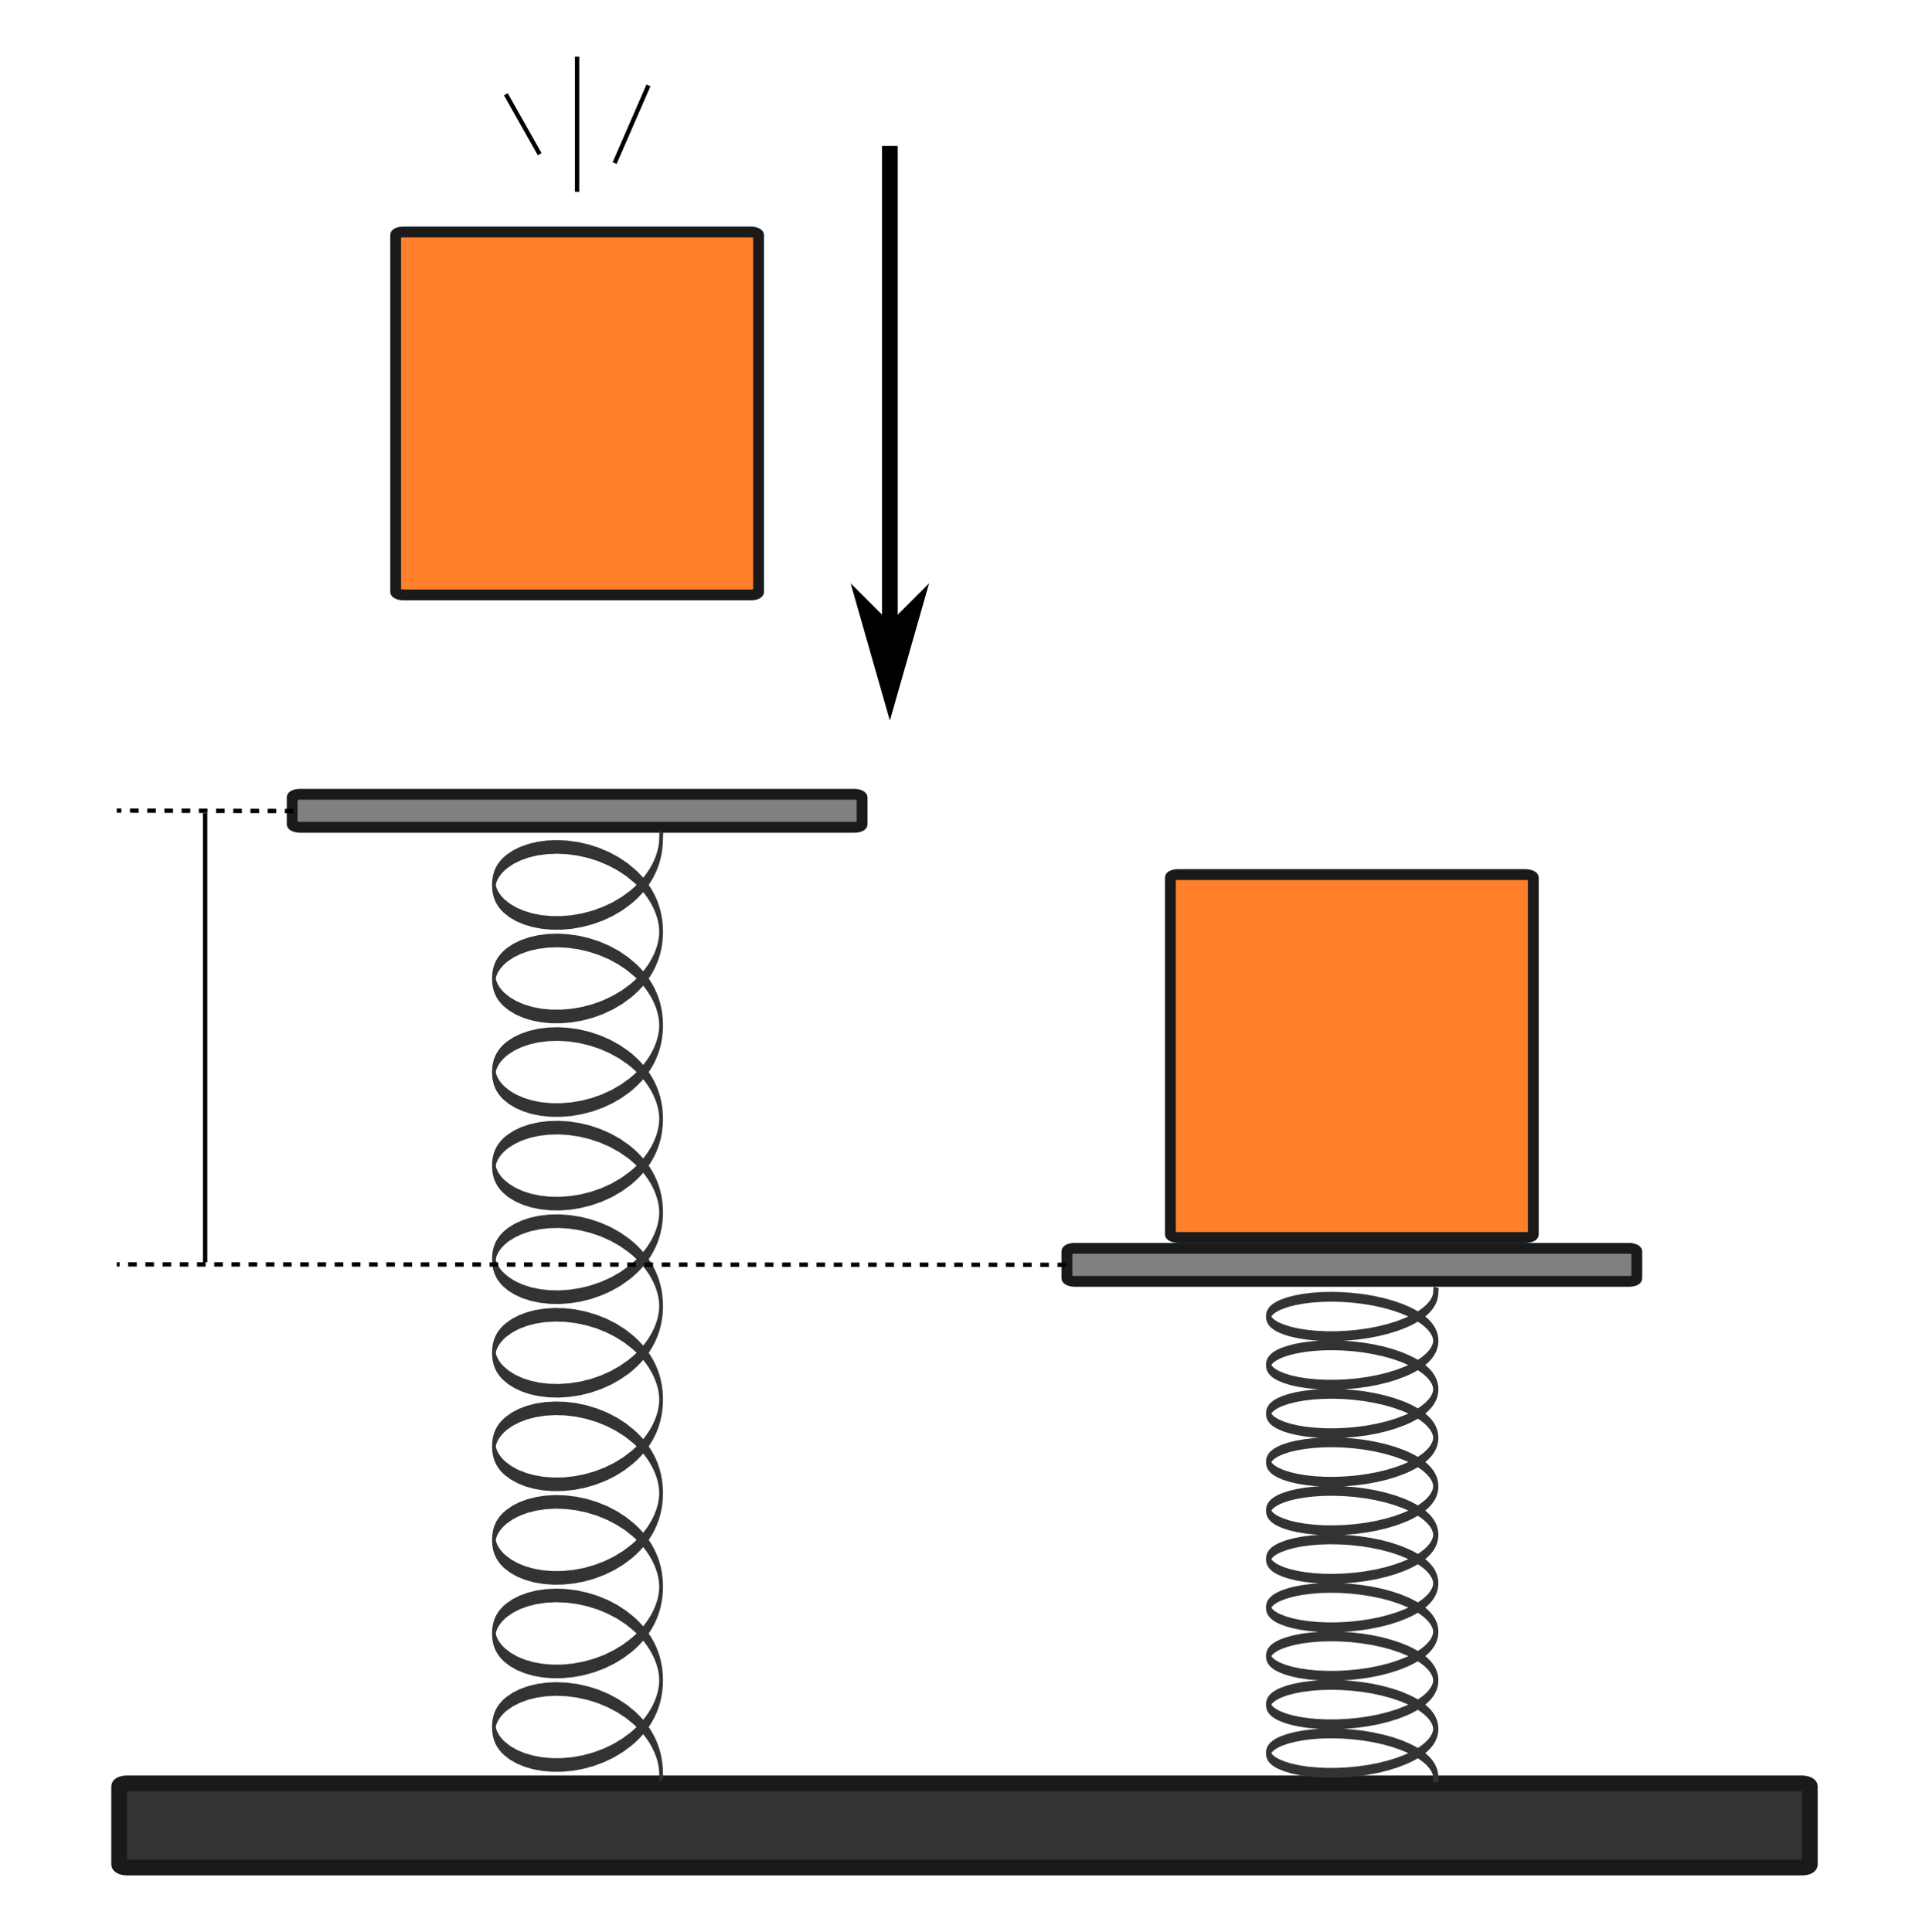 <?xml version="1.0" encoding="UTF-8" standalone="no"?>
<!-- Created with Inkscape (http://www.inkscape.org/) -->

<svg
   width="118.591mm"
   height="118.786mm"
   viewBox="0 0 118.591 118.786"
   version="1.1"
   id="svg5"
   inkscape:version="1.2 (1:1.2.1+202207142221+cd75a1ee6d)"
   sodipodi:docname="spring-drop-mass.svg"
   xmlns:inkscape="http://www.inkscape.org/namespaces/inkscape"
   xmlns:sodipodi="http://sodipodi.sourceforge.net/DTD/sodipodi-0.dtd"
   xmlns="http://www.w3.org/2000/svg"
   xmlns:svg="http://www.w3.org/2000/svg">
  <sodipodi:namedview
     id="namedview7"
     pagecolor="#ffffff"
     bordercolor="#666666"
     borderopacity="1.0"
     inkscape:showpageshadow="2"
     inkscape:pageopacity="0.0"
     inkscape:pagecheckerboard="0"
     inkscape:deskcolor="#d1d1d1"
     inkscape:document-units="mm"
     showgrid="false"
     inkscape:zoom="2.3786088"
     inkscape:cx="97.325798"
     inkscape:cy="218.40498"
     inkscape:window-width="1920"
     inkscape:window-height="1035"
     inkscape:window-x="1920"
     inkscape:window-y="20"
     inkscape:window-maximized="1"
     inkscape:current-layer="layer1" />
  <defs
     id="defs2">
    <marker
       style="overflow:visible"
       id="Arrow1L"
       refX="0"
       refY="0"
       orient="auto-start-reverse"
       inkscape:stockid="Arrow1L"
       markerWidth="8.75"
       markerHeight="5"
       viewBox="0 0 8.75 5"
       inkscape:isstock="true"
       inkscape:collect="always"
       preserveAspectRatio="xMidYMid">
      <path
         d="M 0,0 5,-5 -12.5,0 5,5 Z"
         id="arrow1L"
         transform="scale(-0.5)" />
    </marker>
    <clipPath
       id="p8028f5304e"
       style="stroke-linecap:butt;stroke-linejoin:round">
      <rect
         height="217.44"
         width="334.8"
         x="54"
         y="34.56"
         id="rect16"
         style="stroke-linecap:butt;stroke-linejoin:round" />
    </clipPath>
  </defs>
  <g
     inkscape:label="Layer 1"
     inkscape:groupmode="layer"
     id="layer1"
     transform="translate(-31.826,-74.093)">
    <g
       id="g3663">
      <rect
         style="fill:#333333;fill-opacity:1;stroke:#1a1a1a;stroke-width:0.965;stroke-linecap:round;stroke-linejoin:round;stroke-dasharray:none"
         id="rect3575"
         width="103.941"
         height="5.178"
         x="39.151"
         y="183.735"
         rx="0.497"
         ry="0.189" />
      <g
         id="g3505">
        <rect
           style="fill:#ff7f2a;fill-opacity:1;stroke:#1a1a1a;stroke-width:0.665;stroke-linecap:round;stroke-linejoin:round"
           id="rect184"
           width="22.314"
           height="22.314"
           x="56.15"
           y="88.355"
           rx="0.497"
           ry="0.189" />
        <rect
           style="fill:#808080;fill-opacity:1;stroke:#1a1a1a;stroke-width:0.665;stroke-linecap:round;stroke-linejoin:round"
           id="rect950"
           width="35.038"
           height="2.032"
           x="49.789"
           y="122.927"
           rx="0.497"
           ry="0.189" />
        <path
           style="fill:none;stroke:#000000;stroke-width:0.265px;stroke-linecap:butt;stroke-linejoin:miter;stroke-opacity:1"
           d="M 65.003,83.572 62.924,79.889"
           id="path1015" />
        <path
           style="fill:none;stroke:#000000;stroke-width:0.265px;stroke-linecap:butt;stroke-linejoin:miter;stroke-opacity:1"
           d="M 67.304,85.885 V 77.576"
           id="path1017" />
        <path
           style="fill:none;stroke:#000000;stroke-width:0.265px;stroke-linecap:butt;stroke-linejoin:miter;stroke-opacity:1"
           d="m 69.612,84.119 2.079,-4.776"
           id="path1019" />
        <path
           inkscape:connector-curvature="0"
           id="path11"
           style="fill:none;stroke:#333333;stroke-width:4.426;stroke-linecap:square;stroke-linejoin:round;stroke-miterlimit:4;stroke-dasharray:none"
           d="m 69.218,44.444 1.523,0.195 1.518,0.585 1.508,0.973 1.494,1.357 1.475,1.736 1.451,2.107 1.423,2.471 1.39,2.824 1.353,3.167 1.312,3.497 1.267,3.813 1.218,4.114 1.166,4.398 1.11,4.666 2.039,10.058 1.78,10.894 1.503,11.557 1.212,12.038 0.911,12.329 0.606,12.424 0.3,12.324 -7.1e-4,12.028 -0.292,11.543 -0.569,10.875 -0.827,10.035 -1.062,9.037 -1.271,7.896 -1.451,6.63 -0.782,2.807 -0.815,2.453 -0.843,2.089 -0.866,1.717 -0.885,1.338 -0.899,0.954 -0.909,0.566 -0.913,0.176 -0.913,-0.215 -0.908,-0.605 -0.898,-0.993 -0.884,-1.376 -0.864,-1.754 -0.84,-2.126 -0.812,-2.489 -0.779,-2.842 -0.742,-3.183 -1.356,-7.341 -1.16,-8.54 -0.936,-9.605 -0.687,-10.518 -0.418,-11.264 -0.133,-11.833 0.164,-12.215 0.468,-12.403 0.774,-12.396 1.077,-12.193 1.374,-11.797 1.658,-11.215 1.925,-10.455 2.172,-9.53 1.171,-4.371 1.223,-4.084 1.272,-3.782 1.316,-3.464 1.357,-3.133 1.394,-2.789 1.426,-2.435 1.454,-2.071 1.477,-1.698 1.495,-1.319 1.509,-0.935 1.518,-0.547 1.523,-0.156 1.522,0.234 1.517,0.624 1.507,1.012 1.492,1.395 1.472,1.773 1.448,2.144 1.42,2.507 1.387,2.859 1.349,3.2 1.308,3.529 1.262,3.843 1.213,4.143 1.16,4.426 1.104,4.691 2.027,10.104 1.767,10.931 1.489,11.586 1.197,12.057 0.896,12.338 0.59,12.424 0.285,12.314 -0.015,12.009 -0.306,11.514 -0.582,10.837 -0.839,9.989 -1.073,8.983 -1.281,7.836 -1.459,6.564 -0.786,2.772 -0.818,2.417 -0.845,2.052 -0.868,1.679 -0.887,1.3 -0.901,0.915 -0.909,0.527 -0.914,0.137 -0.913,-0.254 -0.907,-0.644 -0.897,-1.031 -0.882,-1.414 -0.862,-1.792 -0.838,-2.162 -0.809,-2.524 -0.775,-2.876 -0.738,-3.217 -1.347,-7.404 -1.149,-8.597 -0.924,-9.654 -0.674,-10.559 -0.404,-11.297 -0.119,-11.857 0.179,-12.229 0.483,-12.408 0.789,-12.39 1.093,-12.178 1.388,-11.772 1.672,-11.181 1.938,-10.413 2.184,-9.48 1.176,-4.343 1.228,-4.055 1.276,-3.751 1.321,-3.432 1.361,-3.099 1.397,-2.754 1.429,-2.399 1.456,-2.034 1.479,-1.66 1.497,-1.281 1.51,-0.896 1.519,-0.508 1.523,-0.117 1.522,0.274 1.516,0.663 1.506,1.05 1.49,1.433 1.47,1.811 1.446,2.181 1.417,2.542 1.383,2.894 1.345,3.234 1.303,3.561 1.257,3.874 1.208,4.172 1.155,4.453 1.098,4.717 2.014,10.149 1.754,10.968 1.475,11.614 1.182,12.076 0.881,12.347 0.575,12.423 0.27,12.303 -0.03,11.988 -0.32,11.484 -0.595,10.799 -0.851,9.943 -1.084,8.929 -1.291,7.775 -1.467,6.498 -0.789,2.737 -0.821,2.381 -0.848,2.015 -0.871,1.642 -0.888,1.262 -0.902,0.877 -0.91,0.488 -0.914,0.098 -0.912,-0.293 -0.906,-0.683 -0.896,-1.07 -0.88,-1.452 -0.86,-1.829 -0.835,-2.199 -0.806,-2.56 -0.772,-2.911 -0.734,-3.25 -1.338,-7.466 -1.139,-8.653 -0.912,-9.703 -0.661,-10.6 -0.39,-11.33 -0.104,-11.88 0.194,-12.242 0.498,-12.411 0.804,-12.384 1.108,-12.162 1.403,-11.747 1.685,-11.146 1.951,-10.37 1.069,-4.842 1.127,-4.587 1.182,-4.315 1.233,-4.025 1.281,-3.719 1.325,-3.399 1.365,-3.065 1.4,-2.719 1.432,-2.363 1.459,-1.997 1.481,-1.623 1.499,-1.242 1.512,-0.857 1.52,-0.469 1.523,-0.078 1.522,0.313 1.515,0.702 1.504,1.089 1.488,1.471 1.468,1.848 1.443,2.217 1.413,2.578 1.379,2.928 1.341,3.267 1.299,3.593 1.253,3.905 1.203,4.201 1.149,4.48 1.092,4.742 2.002,10.194 1.74,11.005 1.46,11.641 1.167,12.094 0.865,12.356 0.56,12.422 0.254,12.292 -0.045,11.968 -0.334,11.454 -0.609,10.76 -0.864,9.895 -1.095,8.875 -1.3,7.714 -1.475,6.431 -0.793,2.702 -0.824,2.345 -0.85,1.978 -0.873,1.604 -0.89,1.223 -0.903,0.838 -0.911,0.449 -0.914,0.059 -0.912,-0.332 -0.906,-0.722 -0.894,-1.108 -0.878,-1.49 -0.858,-1.867 -0.832,-2.236 -0.802,-2.596 -0.768,-2.945 -0.73,-3.284 -1.328,-7.529 -1.128,-8.709 -0.9,-9.752 -0.648,-10.641 -0.376,-11.361 -0.089,-11.902 0.209,-12.255 0.514,-12.415 0.82,-12.378 1.123,-12.146 1.417,-11.721 1.699,-11.112 1.964,-10.326 1.075,-4.817 1.132,-4.561 1.187,-4.286 1.238,-3.995 1.285,-3.688 1.329,-3.366 1.368,-3.031 1.404,-2.684 1.435,-2.326 1.461,-1.96 1.483,-1.585 1.5,-1.204 1.513,-0.819 1.52,-0.43 1.523,-0.039 1.521,0.352 1.514,0.741 1.503,1.127 1.487,1.509 1.466,1.885 1.44,2.254 1.41,2.613 1.376,2.963 1.337,3.3 1.294,3.625 1.248,3.935 1.198,4.23 1.144,4.507 1.086,4.767 1.989,10.239 1.726,11.041 1.446,11.668 1.152,12.112 0.85,12.364 0.544,12.42 0.239,12.28 -0.06,11.946 -0.348,11.424 -0.622,10.721 -0.876,9.848 -1.106,8.82 -1.31,7.652 -1.483,6.364 -0.796,2.666 -0.827,2.308 -0.853,1.941 -0.874,1.566 -0.891,1.185 -0.904,0.799 -0.911,0.41 -0.914,0.02 -0.912,-0.371 -0.905,-0.76 -0.893,-1.147 -0.876,-1.528 -0.855,-1.904 -0.829,-2.272 -0.799,-2.631 -0.765,-2.98 -0.726,-3.317 -1.319,-7.591 -1.117,-8.765 -0.888,-9.8 -0.635,-10.681 -0.362,-11.393 -0.075,-11.925 0.224,-12.268 0.529,-12.418 0.835,-12.371 1.137,-12.129 1.432,-11.695 1.713,-11.076 1.976,-10.283 1.081,-4.792 1.138,-4.534 1.192,-4.258 1.243,-3.965 1.29,-3.656 1.333,-3.333 1.372,-2.997 1.407,-2.649 1.437,-2.29 1.463,-1.922 1.485,-1.547 1.502,-1.166 1.514,-0.78 1.521,-0.391 h 1.523 l 1.521,0.391 1.514,0.78 1.502,1.166 1.485,1.547 1.463,1.922 1.437,2.29 1.407,2.649 1.372,2.997 1.333,3.333 1.29,3.656 1.243,3.965 1.192,4.258 1.138,4.534 1.081,4.792 1.976,10.283 1.713,11.076 1.432,11.695 1.137,12.129 0.835,12.371 0.529,12.418 0.224,12.268 -0.075,11.925 -0.362,11.393 -0.635,10.681 -0.888,9.8 -1.117,8.765 -1.319,7.591 -1.49,6.297 -0.799,2.631 -0.829,2.272 -0.855,1.904 -0.876,1.528 -0.893,1.147 -0.905,0.76 -0.912,0.371 -0.914,-0.02 -0.911,-0.41 -0.904,-0.799 -0.891,-1.185 -0.874,-1.566 -0.853,-1.941 -0.827,-2.308 -0.796,-2.666 -0.761,-3.014 -1.4,-7.022 -1.211,-8.252 -0.994,-9.352 -0.751,-10.305 -0.487,-11.094 -0.206,-11.708 0.089,-12.137 0.391,-12.375 0.697,-12.416 1.002,-12.262 1.301,-11.914 1.588,-11.377 1.86,-10.661 2.113,-9.776 1.144,-4.507 1.198,-4.23 1.248,-3.935 1.294,-3.625 1.337,-3.3 1.376,-2.963 1.41,-2.613 1.44,-2.254 1.466,-1.885 1.487,-1.509 1.503,-1.127 1.514,-0.741 1.521,-0.352 1.523,0.039 1.52,0.43 1.513,0.819 1.5,1.204 1.483,1.585 1.461,1.96 1.435,2.326 1.404,2.684 1.368,3.031 1.329,3.366 1.285,3.688 1.238,3.995 1.187,4.286 1.132,4.561 2.088,9.872 1.834,10.74 1.56,11.439 1.271,11.957 0.972,12.286 0.667,12.421 0.361,12.36 0.059,12.103 -0.235,11.655 -0.515,11.023 -0.777,10.217 -1.017,9.249 -1.232,8.135 -1.417,6.892 -0.768,2.945 -0.802,2.596 -0.832,2.236 -0.858,1.867 -0.878,1.49 -0.894,1.108 -0.906,0.722 -0.912,0.332 -0.914,-0.059 -0.911,-0.449 -0.903,-0.838 -0.89,-1.223 -0.873,-1.604 -0.85,-1.978 -0.824,-2.345 -0.793,-2.702 -0.757,-3.048 -1.391,-7.086 -1.201,-8.311 -0.983,-9.404 -0.739,-10.348 -0.474,-11.129 -0.191,-11.734 0.104,-12.154 0.407,-12.381 0.713,-12.413 1.017,-12.249 1.315,-11.891 1.602,-11.345 1.873,-10.621 2.125,-9.728 1.149,-4.48 1.203,-4.201 1.253,-3.905 1.299,-3.593 1.341,-3.267 1.379,-2.928 1.413,-2.578 1.443,-2.217 1.468,-1.848 1.488,-1.471 1.504,-1.089 1.515,-0.702 1.522,-0.313 1.523,0.078 1.52,0.469 1.512,0.857 1.499,1.242 1.481,1.623 1.459,1.997 1.432,2.363 1.4,2.719 1.365,3.065 1.325,3.399 1.281,3.719 1.233,4.025 1.182,4.315 1.127,4.587 2.076,9.919 1.821,10.779 1.546,11.469 1.256,11.978 0.957,12.297 0.651,12.423 0.346,12.351 0.044,12.085 -0.249,11.628 -0.528,10.987 -0.789,10.172 -1.028,9.196 -1.242,8.076 -1.426,6.827 -0.772,2.911 -0.806,2.56 -0.835,2.199 -0.86,1.829 -0.88,1.452 -0.896,1.07 -0.906,0.683 -0.912,0.293 -0.914,-0.098 -0.91,-0.488 -0.902,-0.877 -0.888,-1.262 -0.871,-1.642 -0.848,-2.015 -0.821,-2.381 -0.789,-2.737 -0.753,-3.082 -1.383,-7.15 -1.191,-8.369 -0.971,-9.455 -0.726,-10.391 -0.46,-11.164 -0.177,-11.76 0.119,-12.17 0.422,-12.388 0.728,-12.41 1.032,-12.236 1.33,-11.868 1.616,-11.313 1.886,-10.58 2.137,-9.679 1.155,-4.453 1.208,-4.172 1.257,-3.874 1.303,-3.561 1.345,-3.234 1.383,-2.894 1.417,-2.542 1.446,-2.181 1.47,-1.811 1.49,-1.433 1.506,-1.05 1.516,-0.663 1.522,-0.274 1.523,0.117 1.519,0.508 1.51,0.896 1.497,1.281 1.479,1.66 1.456,2.034 1.429,2.399 1.397,2.754 1.361,3.099 1.321,3.432 1.276,3.751 1.228,4.055 1.176,4.343 1.121,4.614 2.064,9.966 1.807,10.818 1.532,11.499 1.242,11.999 0.942,12.308 0.636,12.424 0.33,12.343 0.029,12.067 -0.263,11.6 -0.542,10.95 -0.802,10.127 -1.04,9.144 -1.252,8.016 -1.434,6.762 -0.775,2.876 -0.809,2.524 -0.838,2.162 -0.862,1.792 -0.882,1.414 -0.897,1.031 -0.907,0.644 -0.913,0.254 -0.914,-0.137 -0.909,-0.527 -0.901,-0.915 -0.887,-1.3 -0.868,-1.679 -0.845,-2.052 -0.818,-2.417 -0.786,-2.772 -0.75,-3.116 -1.374,-7.214 -1.181,-8.426 -0.959,-9.505 -0.713,-10.434 -0.446,-11.198 -0.162,-11.785 0.134,-12.185 0.437,-12.393 0.743,-12.406 1.047,-12.222 1.345,-11.845 1.63,-11.281 1.899,-10.539 2.148,-9.63 1.16,-4.426 1.213,-4.143 1.262,-3.843 1.308,-3.529 1.349,-3.2 1.387,-2.859 1.42,-2.507 1.448,-2.144 1.472,-1.773 1.492,-1.395 1.507,-1.012 1.517,-0.624 1.522,-0.234 1.523,0.156 1.518,0.547 1.509,0.935 1.495,1.319 1.477,1.698 1.454,2.071 1.426,2.435 1.394,2.789 1.357,3.133 1.316,3.464 1.272,3.782 1.223,4.084 1.171,4.371 1.115,4.64 2.052,10.012 1.794,10.856 1.518,11.528 1.227,12.019 0.926,12.319 0.621,12.424 0.315,12.333 0.014,12.048 -0.277,11.572 -0.555,10.913 -0.814,10.081 -1.051,9.091 -1.261,7.956 -1.442,6.696 -0.779,2.842 -0.812,2.489 -0.84,2.126 -0.864,1.754 -0.884,1.376 -0.898,0.993 -0.908,0.605 -0.913,0.215 -0.913,-0.176 -0.909,-0.566 -0.899,-0.954 -0.885,-1.338 -0.866,-1.717 -0.843,-2.089 -0.815,-2.453 -0.782,-2.807 -0.746,-3.15 -1.365,-7.278 -1.17,-8.483 -0.948,-9.555 -0.7,-10.476 -0.432,-11.231 -0.148,-11.809 0.149,-12.2 0.452,-12.399 0.759,-12.401 1.062,-12.208 1.359,-11.821 1.644,-11.248 1.912,-10.497 2.16,-9.58 1.166,-4.398 1.218,-4.114 1.267,-3.813 1.312,-3.497 1.353,-3.167 1.39,-2.824 1.423,-2.471 1.451,-2.107 1.475,-1.736 1.494,-1.357 1.508,-0.973 1.518,-0.585 1.523,-0.195 v 0"
           clip-path="url(#p8028f5304e)"
           transform="matrix(0,0.189,-0.052,0,74.78,112.542)" />
        <rect
           style="fill:#ff7f2a;fill-opacity:1;stroke:#1a1a1a;stroke-width:0.665;stroke-linecap:round;stroke-linejoin:round"
           id="rect3192"
           width="22.314"
           height="22.314"
           x="103.778"
           y="127.862"
           rx="0.497"
           ry="0.189" />
        <rect
           style="fill:#808080;fill-opacity:1;stroke:#1a1a1a;stroke-width:0.665;stroke-linecap:round;stroke-linejoin:round"
           id="rect3194"
           width="35.038"
           height="2.032"
           x="97.416"
           y="150.841"
           rx="0.497"
           ry="0.189" />
        <path
           inkscape:connector-curvature="0"
           id="path3196"
           style="fill:none;stroke:#333333;stroke-width:6.151;stroke-linecap:square;stroke-linejoin:round;stroke-miterlimit:4;stroke-dasharray:none"
           d="m 69.218,44.444 1.523,0.195 1.518,0.585 1.508,0.973 1.494,1.357 1.475,1.736 1.451,2.107 1.423,2.471 1.39,2.824 1.353,3.167 1.312,3.497 1.267,3.813 1.218,4.114 1.166,4.398 1.11,4.666 2.039,10.058 1.78,10.894 1.503,11.557 1.212,12.038 0.911,12.329 0.606,12.424 0.3,12.324 -7.1e-4,12.028 -0.292,11.543 -0.569,10.875 -0.827,10.035 -1.062,9.037 -1.271,7.896 -1.451,6.63 -0.782,2.807 -0.815,2.453 -0.843,2.089 -0.866,1.717 -0.885,1.338 -0.899,0.954 -0.909,0.566 -0.913,0.176 -0.913,-0.215 -0.908,-0.605 -0.898,-0.993 -0.884,-1.376 -0.864,-1.754 -0.84,-2.126 -0.812,-2.489 -0.779,-2.842 -0.742,-3.183 -1.356,-7.341 -1.16,-8.54 -0.936,-9.605 -0.687,-10.518 -0.418,-11.264 -0.133,-11.833 0.164,-12.215 0.468,-12.403 0.774,-12.396 1.077,-12.193 1.374,-11.797 1.658,-11.215 1.925,-10.455 2.172,-9.53 1.171,-4.371 1.223,-4.084 1.272,-3.782 1.316,-3.464 1.357,-3.133 1.394,-2.789 1.426,-2.435 1.454,-2.071 1.477,-1.698 1.495,-1.319 1.509,-0.935 1.518,-0.547 1.523,-0.156 1.522,0.234 1.517,0.624 1.507,1.012 1.492,1.395 1.472,1.773 1.448,2.144 1.42,2.507 1.387,2.859 1.349,3.2 1.308,3.529 1.262,3.843 1.213,4.143 1.16,4.426 1.104,4.691 2.027,10.104 1.767,10.931 1.489,11.586 1.197,12.057 0.896,12.338 0.59,12.424 0.285,12.314 -0.015,12.009 -0.306,11.514 -0.582,10.837 -0.839,9.989 -1.073,8.983 -1.281,7.836 -1.459,6.564 -0.786,2.772 -0.818,2.417 -0.845,2.052 -0.868,1.679 -0.887,1.3 -0.901,0.915 -0.909,0.527 -0.914,0.137 -0.913,-0.254 -0.907,-0.644 -0.897,-1.031 -0.882,-1.414 -0.862,-1.792 -0.838,-2.162 -0.809,-2.524 -0.775,-2.876 -0.738,-3.217 -1.347,-7.404 -1.149,-8.597 -0.924,-9.654 -0.674,-10.559 -0.404,-11.297 -0.119,-11.857 0.179,-12.229 0.483,-12.408 0.789,-12.39 1.093,-12.178 1.388,-11.772 1.672,-11.181 1.938,-10.413 2.184,-9.48 1.176,-4.343 1.228,-4.055 1.276,-3.751 1.321,-3.432 1.361,-3.099 1.397,-2.754 1.429,-2.399 1.456,-2.034 1.479,-1.66 1.497,-1.281 1.51,-0.896 1.519,-0.508 1.523,-0.117 1.522,0.274 1.516,0.663 1.506,1.05 1.49,1.433 1.47,1.811 1.446,2.181 1.417,2.542 1.383,2.894 1.345,3.234 1.303,3.561 1.257,3.874 1.208,4.172 1.155,4.453 1.098,4.717 2.014,10.149 1.754,10.968 1.475,11.614 1.182,12.076 0.881,12.347 0.575,12.423 0.27,12.303 -0.03,11.988 -0.32,11.484 -0.595,10.799 -0.851,9.943 -1.084,8.929 -1.291,7.775 -1.467,6.498 -0.789,2.737 -0.821,2.381 -0.848,2.015 -0.871,1.642 -0.888,1.262 -0.902,0.877 -0.91,0.488 -0.914,0.098 -0.912,-0.293 -0.906,-0.683 -0.896,-1.07 -0.88,-1.452 -0.86,-1.829 -0.835,-2.199 -0.806,-2.56 -0.772,-2.911 -0.734,-3.25 -1.338,-7.466 -1.139,-8.653 -0.912,-9.703 -0.661,-10.6 -0.39,-11.33 -0.104,-11.88 0.194,-12.242 0.498,-12.411 0.804,-12.384 1.108,-12.162 1.403,-11.747 1.685,-11.146 1.951,-10.37 1.069,-4.842 1.127,-4.587 1.182,-4.315 1.233,-4.025 1.281,-3.719 1.325,-3.399 1.365,-3.065 1.4,-2.719 1.432,-2.363 1.459,-1.997 1.481,-1.623 1.499,-1.242 1.512,-0.857 1.52,-0.469 1.523,-0.078 1.522,0.313 1.515,0.702 1.504,1.089 1.488,1.471 1.468,1.848 1.443,2.217 1.413,2.578 1.379,2.928 1.341,3.267 1.299,3.593 1.253,3.905 1.203,4.201 1.149,4.48 1.092,4.742 2.002,10.194 1.74,11.005 1.46,11.641 1.167,12.094 0.865,12.356 0.56,12.422 0.254,12.292 -0.045,11.968 -0.334,11.454 -0.609,10.76 -0.864,9.895 -1.095,8.875 -1.3,7.714 -1.475,6.431 -0.793,2.702 -0.824,2.345 -0.85,1.978 -0.873,1.604 -0.89,1.223 -0.903,0.838 -0.911,0.449 -0.914,0.059 -0.912,-0.332 -0.906,-0.722 -0.894,-1.108 -0.878,-1.49 -0.858,-1.867 -0.832,-2.236 -0.802,-2.596 -0.768,-2.945 -0.73,-3.284 -1.328,-7.529 -1.128,-8.709 -0.9,-9.752 -0.648,-10.641 -0.376,-11.361 -0.089,-11.902 0.209,-12.255 0.514,-12.415 0.82,-12.378 1.123,-12.146 1.417,-11.721 1.699,-11.112 1.964,-10.326 1.075,-4.817 1.132,-4.561 1.187,-4.286 1.238,-3.995 1.285,-3.688 1.329,-3.366 1.368,-3.031 1.404,-2.684 1.435,-2.326 1.461,-1.96 1.483,-1.585 1.5,-1.204 1.513,-0.819 1.52,-0.43 1.523,-0.039 1.521,0.352 1.514,0.741 1.503,1.127 1.487,1.509 1.466,1.885 1.44,2.254 1.41,2.613 1.376,2.963 1.337,3.3 1.294,3.625 1.248,3.935 1.198,4.23 1.144,4.507 1.086,4.767 1.989,10.239 1.726,11.041 1.446,11.668 1.152,12.112 0.85,12.364 0.544,12.42 0.239,12.28 -0.06,11.946 -0.348,11.424 -0.622,10.721 -0.876,9.848 -1.106,8.82 -1.31,7.652 -1.483,6.364 -0.796,2.666 -0.827,2.308 -0.853,1.941 -0.874,1.566 -0.891,1.185 -0.904,0.799 -0.911,0.41 -0.914,0.02 -0.912,-0.371 -0.905,-0.76 -0.893,-1.147 -0.876,-1.528 -0.855,-1.904 -0.829,-2.272 -0.799,-2.631 -0.765,-2.98 -0.726,-3.317 -1.319,-7.591 -1.117,-8.765 -0.888,-9.8 -0.635,-10.681 -0.362,-11.393 -0.075,-11.925 0.224,-12.268 0.529,-12.418 0.835,-12.371 1.137,-12.129 1.432,-11.695 1.713,-11.076 1.976,-10.283 1.081,-4.792 1.138,-4.534 1.192,-4.258 1.243,-3.965 1.29,-3.656 1.333,-3.333 1.372,-2.997 1.407,-2.649 1.437,-2.29 1.463,-1.922 1.485,-1.547 1.502,-1.166 1.514,-0.78 1.521,-0.391 h 1.523 l 1.521,0.391 1.514,0.78 1.502,1.166 1.485,1.547 1.463,1.922 1.437,2.29 1.407,2.649 1.372,2.997 1.333,3.333 1.29,3.656 1.243,3.965 1.192,4.258 1.138,4.534 1.081,4.792 1.976,10.283 1.713,11.076 1.432,11.695 1.137,12.129 0.835,12.371 0.529,12.418 0.224,12.268 -0.075,11.925 -0.362,11.393 -0.635,10.681 -0.888,9.8 -1.117,8.765 -1.319,7.591 -1.49,6.297 -0.799,2.631 -0.829,2.272 -0.855,1.904 -0.876,1.528 -0.893,1.147 -0.905,0.76 -0.912,0.371 -0.914,-0.02 -0.911,-0.41 -0.904,-0.799 -0.891,-1.185 -0.874,-1.566 -0.853,-1.941 -0.827,-2.308 -0.796,-2.666 -0.761,-3.014 -1.4,-7.022 -1.211,-8.252 -0.994,-9.352 -0.751,-10.305 -0.487,-11.094 -0.206,-11.708 0.089,-12.137 0.391,-12.375 0.697,-12.416 1.002,-12.262 1.301,-11.914 1.588,-11.377 1.86,-10.661 2.113,-9.776 1.144,-4.507 1.198,-4.23 1.248,-3.935 1.294,-3.625 1.337,-3.3 1.376,-2.963 1.41,-2.613 1.44,-2.254 1.466,-1.885 1.487,-1.509 1.503,-1.127 1.514,-0.741 1.521,-0.352 1.523,0.039 1.52,0.43 1.513,0.819 1.5,1.204 1.483,1.585 1.461,1.96 1.435,2.326 1.404,2.684 1.368,3.031 1.329,3.366 1.285,3.688 1.238,3.995 1.187,4.286 1.132,4.561 2.088,9.872 1.834,10.74 1.56,11.439 1.271,11.957 0.972,12.286 0.667,12.421 0.361,12.36 0.059,12.103 -0.235,11.655 -0.515,11.023 -0.777,10.217 -1.017,9.249 -1.232,8.135 -1.417,6.892 -0.768,2.945 -0.802,2.596 -0.832,2.236 -0.858,1.867 -0.878,1.49 -0.894,1.108 -0.906,0.722 -0.912,0.332 -0.914,-0.059 -0.911,-0.449 -0.903,-0.838 -0.89,-1.223 -0.873,-1.604 -0.85,-1.978 -0.824,-2.345 -0.793,-2.702 -0.757,-3.048 -1.391,-7.086 -1.201,-8.311 -0.983,-9.404 -0.739,-10.348 -0.474,-11.129 -0.191,-11.734 0.104,-12.154 0.407,-12.381 0.713,-12.413 1.017,-12.249 1.315,-11.891 1.602,-11.345 1.873,-10.621 2.125,-9.728 1.149,-4.48 1.203,-4.201 1.253,-3.905 1.299,-3.593 1.341,-3.267 1.379,-2.928 1.413,-2.578 1.443,-2.217 1.468,-1.848 1.488,-1.471 1.504,-1.089 1.515,-0.702 1.522,-0.313 1.523,0.078 1.52,0.469 1.512,0.857 1.499,1.242 1.481,1.623 1.459,1.997 1.432,2.363 1.4,2.719 1.365,3.065 1.325,3.399 1.281,3.719 1.233,4.025 1.182,4.315 1.127,4.587 2.076,9.919 1.821,10.779 1.546,11.469 1.256,11.978 0.957,12.297 0.651,12.423 0.346,12.351 0.044,12.085 -0.249,11.628 -0.528,10.987 -0.789,10.172 -1.028,9.196 -1.242,8.076 -1.426,6.827 -0.772,2.911 -0.806,2.56 -0.835,2.199 -0.86,1.829 -0.88,1.452 -0.896,1.07 -0.906,0.683 -0.912,0.293 -0.914,-0.098 -0.91,-0.488 -0.902,-0.877 -0.888,-1.262 -0.871,-1.642 -0.848,-2.015 -0.821,-2.381 -0.789,-2.737 -0.753,-3.082 -1.383,-7.15 -1.191,-8.369 -0.971,-9.455 -0.726,-10.391 -0.46,-11.164 -0.177,-11.76 0.119,-12.17 0.422,-12.388 0.728,-12.41 1.032,-12.236 1.33,-11.868 1.616,-11.313 1.886,-10.58 2.137,-9.679 1.155,-4.453 1.208,-4.172 1.257,-3.874 1.303,-3.561 1.345,-3.234 1.383,-2.894 1.417,-2.542 1.446,-2.181 1.47,-1.811 1.49,-1.433 1.506,-1.05 1.516,-0.663 1.522,-0.274 1.523,0.117 1.519,0.508 1.51,0.896 1.497,1.281 1.479,1.66 1.456,2.034 1.429,2.399 1.397,2.754 1.361,3.099 1.321,3.432 1.276,3.751 1.228,4.055 1.176,4.343 1.121,4.614 2.064,9.966 1.807,10.818 1.532,11.499 1.242,11.999 0.942,12.308 0.636,12.424 0.33,12.343 0.029,12.067 -0.263,11.6 -0.542,10.95 -0.802,10.127 -1.04,9.144 -1.252,8.016 -1.434,6.762 -0.775,2.876 -0.809,2.524 -0.838,2.162 -0.862,1.792 -0.882,1.414 -0.897,1.031 -0.907,0.644 -0.913,0.254 -0.914,-0.137 -0.909,-0.527 -0.901,-0.915 -0.887,-1.3 -0.868,-1.679 -0.845,-2.052 -0.818,-2.417 -0.786,-2.772 -0.75,-3.116 -1.374,-7.214 -1.181,-8.426 -0.959,-9.505 -0.713,-10.434 -0.446,-11.198 -0.162,-11.785 0.134,-12.185 0.437,-12.393 0.743,-12.406 1.047,-12.222 1.345,-11.845 1.63,-11.281 1.899,-10.539 2.148,-9.63 1.16,-4.426 1.213,-4.143 1.262,-3.843 1.308,-3.529 1.349,-3.2 1.387,-2.859 1.42,-2.507 1.448,-2.144 1.472,-1.773 1.492,-1.395 1.507,-1.012 1.517,-0.624 1.522,-0.234 1.523,0.156 1.518,0.547 1.509,0.935 1.495,1.319 1.477,1.698 1.454,2.071 1.426,2.435 1.394,2.789 1.357,3.133 1.316,3.464 1.272,3.782 1.223,4.084 1.171,4.371 1.115,4.64 2.052,10.012 1.794,10.856 1.518,11.528 1.227,12.019 0.926,12.319 0.621,12.424 0.315,12.333 0.014,12.048 -0.277,11.572 -0.555,10.913 -0.814,10.081 -1.051,9.091 -1.261,7.956 -1.442,6.696 -0.779,2.842 -0.812,2.489 -0.84,2.126 -0.864,1.754 -0.884,1.376 -0.898,0.993 -0.908,0.605 -0.913,0.215 -0.913,-0.176 -0.909,-0.566 -0.899,-0.954 -0.885,-1.338 -0.866,-1.717 -0.843,-2.089 -0.815,-2.453 -0.782,-2.807 -0.746,-3.15 -1.365,-7.278 -1.17,-8.483 -0.948,-9.555 -0.7,-10.476 -0.432,-11.231 -0.148,-11.809 0.149,-12.2 0.452,-12.399 0.759,-12.401 1.062,-12.208 1.359,-11.821 1.644,-11.248 1.912,-10.497 2.16,-9.58 1.166,-4.398 1.218,-4.114 1.267,-3.813 1.312,-3.497 1.353,-3.167 1.39,-2.824 1.423,-2.471 1.451,-2.107 1.475,-1.736 1.494,-1.357 1.508,-0.973 1.518,-0.585 1.523,-0.195 v 0"
           clip-path="url(#p8028f5304e)"
           transform="matrix(0,0.098,-0.052,0,122.405,146.757)" />
        <path
           style="fill:none;stroke:#000000;stroke-width:0.965;stroke-linecap:butt;stroke-linejoin:miter;stroke-dasharray:none;stroke-opacity:1;marker-end:url(#Arrow1L)"
           d="M 86.534,83.066 V 112.366"
           id="path3214"
           sodipodi:nodetypes="cc" />
      </g>
    </g>
    <path
       style="fill:none;stroke:#000000;stroke-width:0.265px;stroke-linecap:butt;stroke-linejoin:miter;stroke-dasharray:0.529, 0.529;stroke-dashoffset:0;stroke-opacity:1"
       d="m 97.366,151.856 -58.361,-0.027"
       id="path3704"
       sodipodi:nodetypes="cc" />
    <path
       style="fill:none;stroke:#000000;stroke-width:0.265px;stroke-linecap:butt;stroke-linejoin:miter;stroke-opacity:1"
       d="m 44.437,124.086 v 27.614"
       id="path3706"
       sodipodi:nodetypes="cc" />
    <path
       style="fill:none;stroke:#000000;stroke-width:0.265px;stroke-linecap:butt;stroke-linejoin:miter;stroke-dasharray:0.529, 0.529;stroke-dashoffset:0;stroke-opacity:1"
       d="M 49.869,123.956 39.005,123.929"
       id="path3708"
       sodipodi:nodetypes="cc" />
  </g>
</svg>
